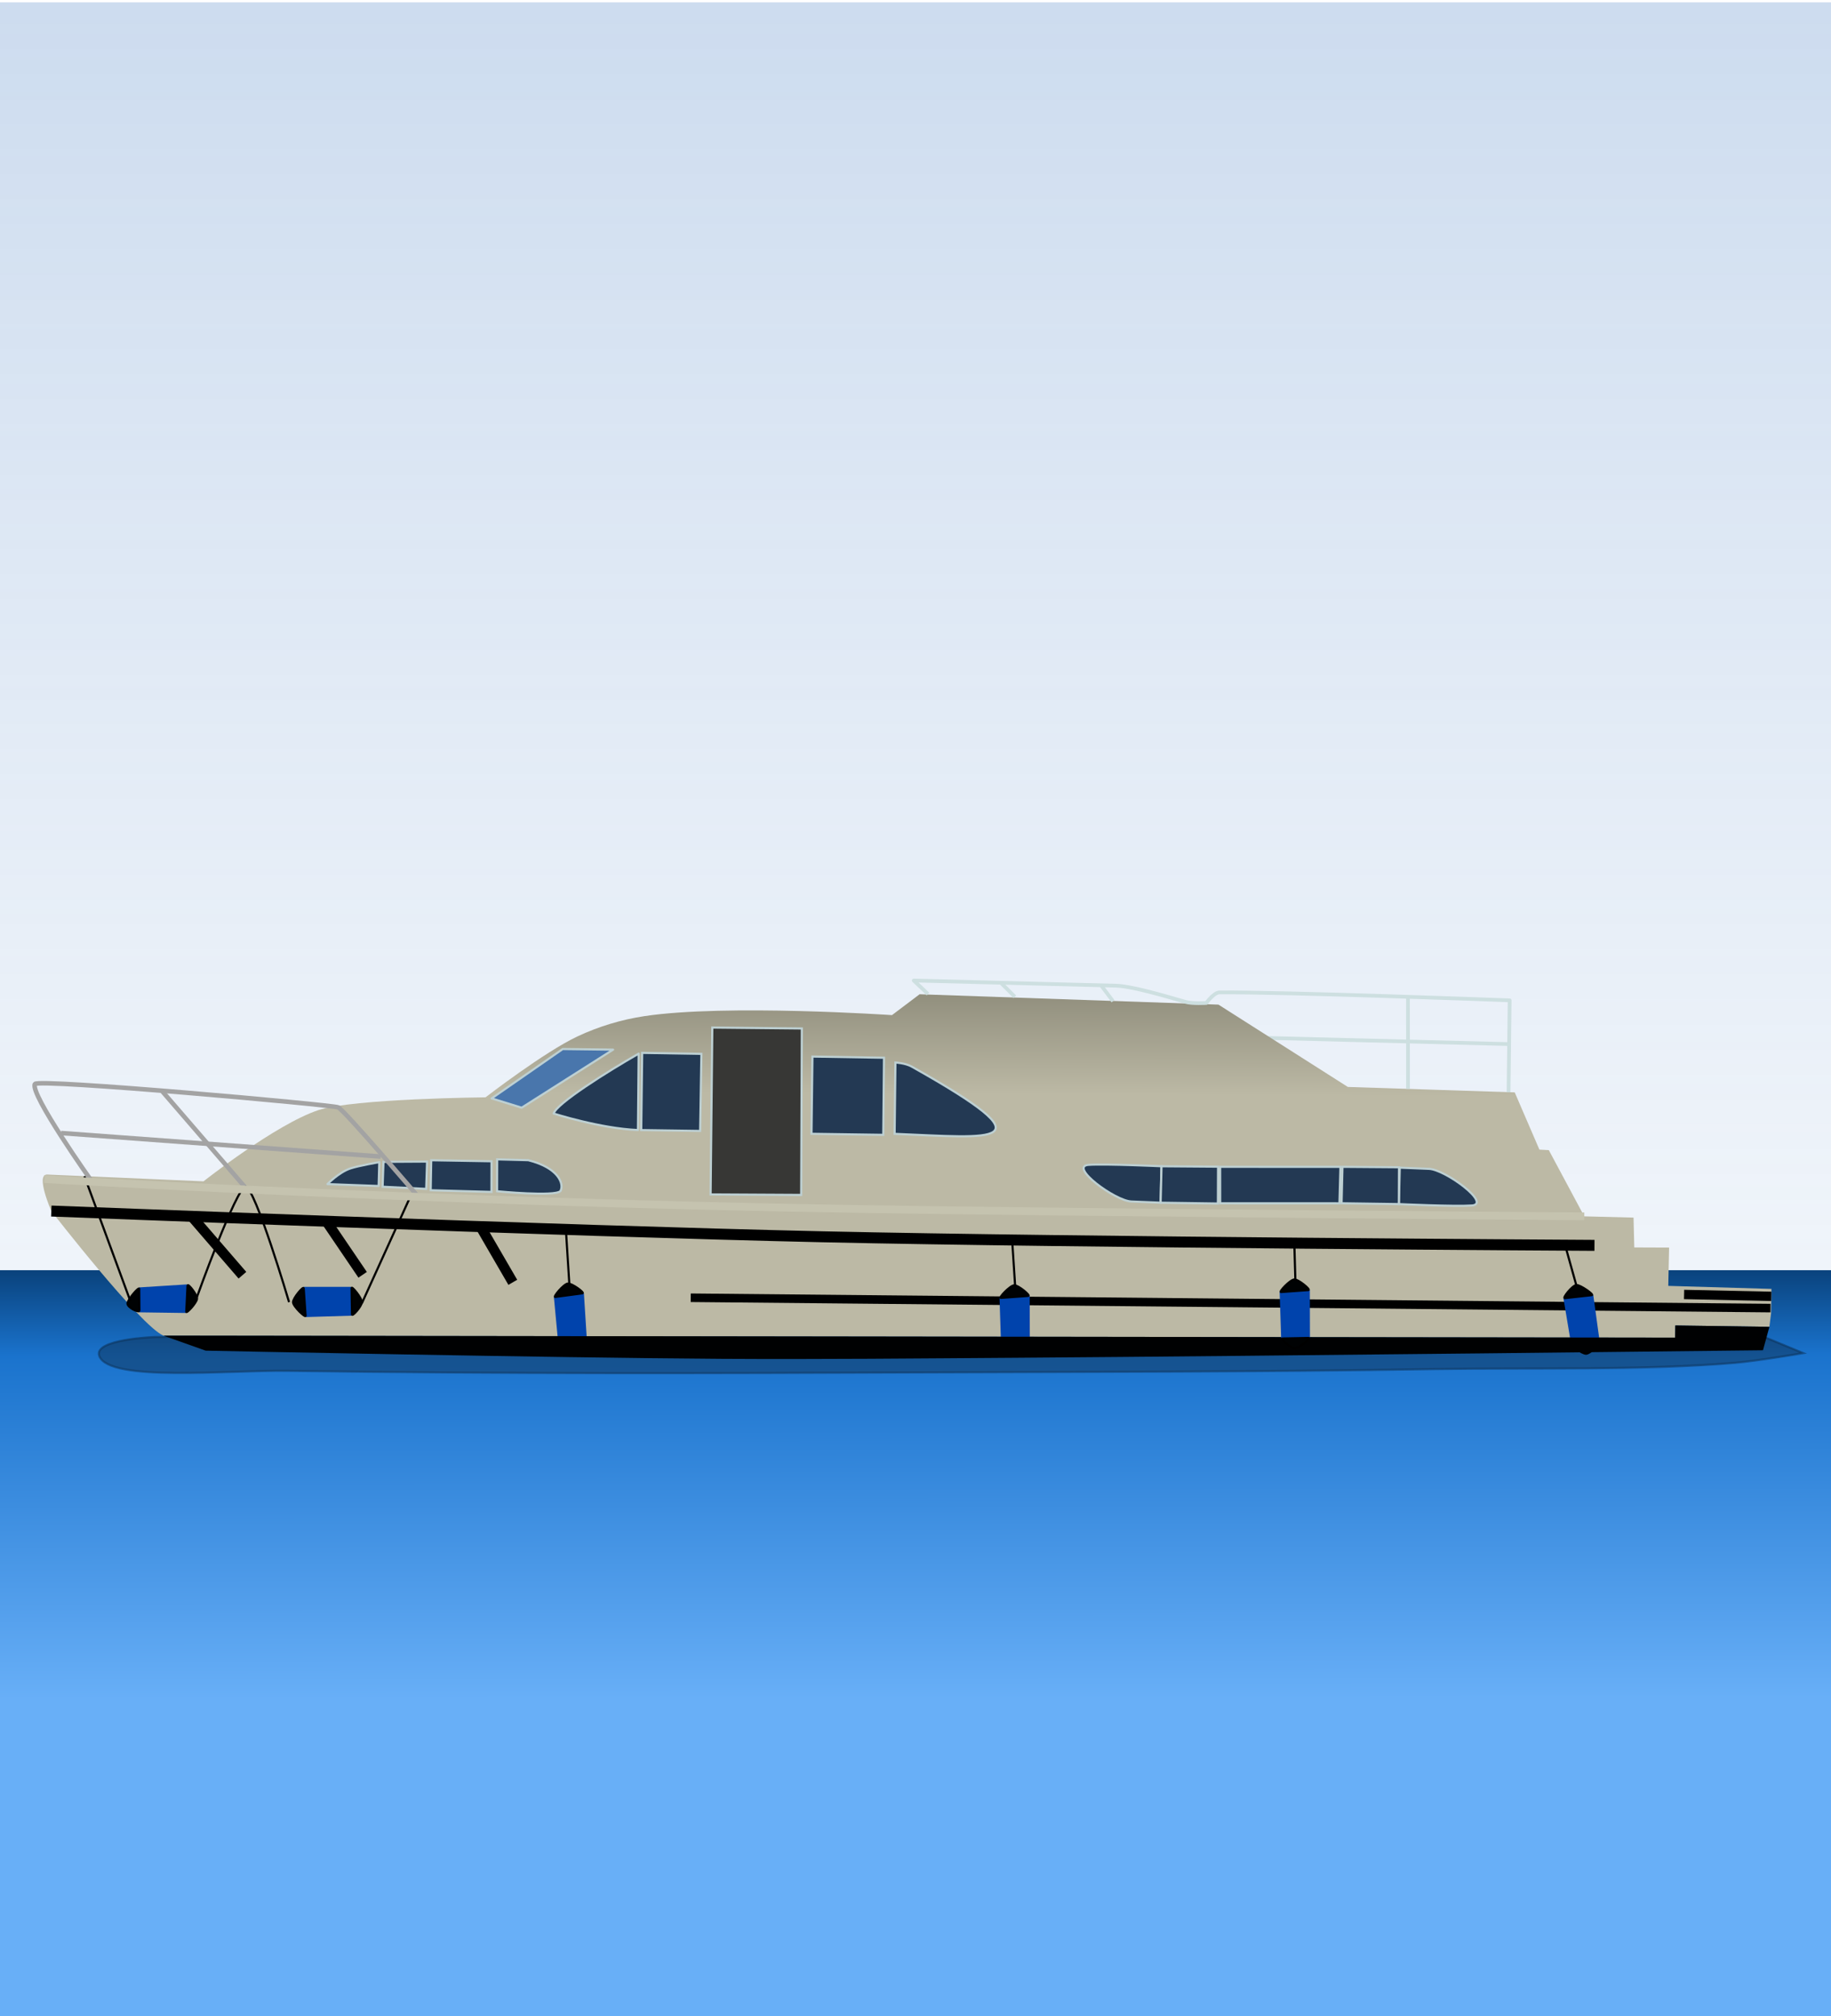 <?xml version="1.0" encoding="UTF-8" standalone="no"?>
<!-- Created with Inkscape (http://www.inkscape.org/) -->

<svg
   xmlns:dc="http://purl.org/dc/elements/1.1/"
   xmlns:cc="http://creativecommons.org/ns#"
   xmlns:rdf="http://www.w3.org/1999/02/22-rdf-syntax-ns#"
   xmlns:svg="http://www.w3.org/2000/svg"
   xmlns="http://www.w3.org/2000/svg"
   xmlns:xlink="http://www.w3.org/1999/xlink"
   xmlns:sodipodi="http://sodipodi.sourceforge.net/DTD/sodipodi-0.dtd"
   xmlns:inkscape="http://www.inkscape.org/namespaces/inkscape"
   width="228mm"
   height="251mm"
   viewBox="0 0 228 251"
   version="1.1"
   id="svg8"
   inkscape:version="0.92.3 (2405546, 2018-03-11)"
   sodipodi:docname="Europa400.svg">
  <defs
     id="defs2">
    <linearGradient
       inkscape:collect="always"
       id="linearGradient2492">
      <stop
         style="stop-color:#362719;stop-opacity:1"
         offset="0"
         id="stop2488" />
      <stop
         style="stop-color:#946c45;stop-opacity:1"
         offset="1"
         id="stop2490" />
    </linearGradient>
    <linearGradient
       inkscape:collect="always"
       id="linearGradient2981">
      <stop
         style="stop-color:#bcb9a5;stop-opacity:1"
         offset="0"
         id="stop2977" />
      <stop
         style="stop-color:#7c7a6a;stop-opacity:1"
         offset="1"
         id="stop2979" />
    </linearGradient>
    <linearGradient
       inkscape:collect="always"
       id="linearGradient6214">
      <stop
         style="stop-color:#68aff7;stop-opacity:1;"
         offset="0"
         id="stop6210" />
      <stop
         id="stop2339"
         offset="0.76"
         style="stop-color:#1a73cd;stop-opacity:1;" />
      <stop
         style="stop-color:#053566;stop-opacity:1"
         offset="1"
         id="stop6212" />
    </linearGradient>
    <linearGradient
       inkscape:collect="always"
       xlink:href="#linearGradient6214"
       id="linearGradient6216"
       x1="-106.034"
       y1="212.848"
       x2="-105.833"
       y2="95.161"
       gradientUnits="userSpaceOnUse"
       gradientTransform="matrix(1.088,0,0,0.478,-0.004,155.748)" />
    <linearGradient
       inkscape:collect="always"
       xlink:href="#linearGradient2981"
       id="linearGradient2983"
       x1="129.079"
       y1="182.095"
       x2="128.89"
       y2="163.385"
       gradientUnits="userSpaceOnUse" />
    <linearGradient
       gradientTransform="matrix(1,0,0,0.725,-10.039,45.65)"
       inkscape:collect="always"
       xlink:href="#linearGradient995"
       id="linearGradient997"
       x1="128.004"
       y1="3.465"
       x2="128.004"
       y2="246.358"
       gradientUnits="userSpaceOnUse" />
    <linearGradient
       inkscape:collect="always"
       id="linearGradient995">
      <stop
         style="stop-color:#a5c0e2;stop-opacity:1"
         offset="0"
         id="stop991" />
      <stop
         style="stop-color:#d9e5f3;stop-opacity:0.601"
         offset="1"
         id="stop993" />
    </linearGradient>
    <linearGradient
       inkscape:collect="always"
       xlink:href="#linearGradient2517"
       id="linearGradient2521"
       x1="141.324"
       y1="195.408"
       x2="143.092"
       y2="195.408"
       gradientUnits="userSpaceOnUse"
       gradientTransform="translate(13.213,-0.415)" />
    <linearGradient
       inkscape:collect="always"
       id="linearGradient2517">
      <stop
         style="stop-color:#243739;stop-opacity:1;"
         offset="0"
         id="stop2513" />
      <stop
         style="stop-color:#486b6f;stop-opacity:1"
         offset="1"
         id="stop2515" />
    </linearGradient>
    <linearGradient
       gradientTransform="translate(23.544,-0.415)"
       inkscape:collect="always"
       xlink:href="#linearGradient2517"
       id="linearGradient2521-5"
       x1="141.324"
       y1="195.408"
       x2="143.092"
       y2="195.408"
       gradientUnits="userSpaceOnUse" />
    <linearGradient
       inkscape:collect="always"
       xlink:href="#linearGradient2517"
       id="linearGradient2521-4"
       x1="141.324"
       y1="195.408"
       x2="143.092"
       y2="195.408"
       gradientUnits="userSpaceOnUse"
       gradientTransform="matrix(1,0,0,0.212,-320.454,119.066)" />
    <linearGradient
       inkscape:collect="always"
       xlink:href="#linearGradient2517"
       id="linearGradient2521-4-7"
       x1="141.324"
       y1="195.408"
       x2="143.092"
       y2="195.408"
       gradientUnits="userSpaceOnUse"
       gradientTransform="matrix(1,0,0,0.212,-325.393,119.066)" />
    <linearGradient
       inkscape:collect="always"
       xlink:href="#linearGradient2517"
       id="linearGradient2521-4-7-1"
       x1="141.324"
       y1="195.408"
       x2="143.092"
       y2="195.408"
       gradientUnits="userSpaceOnUse"
       gradientTransform="matrix(1,0,0,0.212,-330.326,119.066)" />
    <linearGradient
       inkscape:collect="always"
       xlink:href="#linearGradient2517"
       id="linearGradient2521-4-7-1-1"
       x1="141.324"
       y1="195.408"
       x2="143.092"
       y2="195.408"
       gradientUnits="userSpaceOnUse"
       gradientTransform="matrix(1,0,0,0.212,-335.271,119.066)" />
    <linearGradient
       inkscape:collect="always"
       xlink:href="#linearGradient2517"
       id="linearGradient2521-4-7-1-5"
       x1="141.324"
       y1="195.408"
       x2="143.092"
       y2="195.408"
       gradientUnits="userSpaceOnUse"
       gradientTransform="matrix(1,0,0,0.212,-340.214,119.066)" />
    <linearGradient
       inkscape:collect="always"
       xlink:href="#linearGradient2517"
       id="linearGradient2521-4-7-1-1-4"
       x1="141.324"
       y1="195.408"
       x2="143.092"
       y2="195.408"
       gradientUnits="userSpaceOnUse"
       gradientTransform="matrix(1,0,0,0.212,-335.274,119.066)" />
    <linearGradient
       inkscape:collect="always"
       xlink:href="#linearGradient2517"
       id="linearGradient2521-4-7-1-1-4-2"
       x1="141.324"
       y1="195.408"
       x2="143.092"
       y2="195.408"
       gradientUnits="userSpaceOnUse"
       gradientTransform="matrix(1,0,0,0.212,-345.149,119.066)" />
    <linearGradient
       inkscape:collect="always"
       xlink:href="#linearGradient2517"
       id="linearGradient2521-4-7-1-5-9"
       x1="141.324"
       y1="195.408"
       x2="143.092"
       y2="195.408"
       gradientUnits="userSpaceOnUse"
       gradientTransform="matrix(1,0,0,0.212,-335.274,119.066)" />
    <linearGradient
       inkscape:collect="always"
       xlink:href="#linearGradient990"
       id="linearGradient999"
       gradientUnits="userSpaceOnUse"
       x1="85.214"
       y1="214.282"
       x2="84.758"
       y2="266.343"
       gradientTransform="matrix(1,0,0,2.544,0.228,-287.396)" />
    <linearGradient
       inkscape:collect="always"
       id="linearGradient990">
      <stop
         style="stop-color:#976f34;stop-opacity:1"
         offset="0"
         id="stop986" />
      <stop
         style="stop-color:#212265;stop-opacity:0.447"
         offset="1"
         id="stop988" />
    </linearGradient>
    <filter
       inkscape:collect="always"
       style="color-interpolation-filters:sRGB"
       id="filter4146"
       x="-0.019"
       width="1.037"
       y="-0.437"
       height="1.875">
      <feGaussianBlur
         inkscape:collect="always"
         stdDeviation="1.67"
         id="feGaussianBlur4148" />
    </filter>
    <linearGradient
       inkscape:collect="always"
       xlink:href="#linearGradient2492"
       id="linearGradient2494"
       x1="129.986"
       y1="246.351"
       x2="129.34"
       y2="167.223"
       gradientUnits="userSpaceOnUse"
       gradientTransform="translate(0,-2.171)" />
  </defs>
  <sodipodi:namedview
     id="base"
     pagecolor="#ffffff"
     bordercolor="#666666"
     borderopacity="1.0"
     inkscape:pageopacity="0.0"
     inkscape:pageshadow="2"
     inkscape:zoom="0.7"
     inkscape:cx="94.327715"
     inkscape:cy="315.54303"
     inkscape:document-units="mm"
     inkscape:current-layer="layer1"
     showgrid="false"
     inkscape:window-width="1920"
     inkscape:window-height="1017"
     inkscape:window-x="-8"
     inkscape:window-y="-8"
     inkscape:window-maximized="1"
     inkscape:snap-nodes="false"
     inkscape:snap-global="false" />
  <g
     inkscape:label="Ebene 1"
     inkscape:groupmode="layer"
     id="layer1"
     style="display:inline"
     transform="translate(0,-46)">
    <rect
       style="display:inline;opacity:1;fill:url(#linearGradient6216);fill-opacity:1;fill-rule:nonzero;stroke:none;stroke-width:0.827;stroke-miterlimit:4;stroke-dasharray:0.827, 0.827;stroke-dashoffset:0;stroke-opacity:1"
       id="water"
       width="228.325"
       height="93.809"
       x="-228.283"
       y="204.13"
       transform="scale(-1,1)"
       inkscape:label="water" />
    <g
       transform="translate(-9.577,-57.289)"
       id="lock"
       inkscape:label="lock"
       style="display:none">
      <rect
         y="218.572"
         x="9.945"
         height="136.375"
         width="227.942"
         id="wall"
         style="display:inline;opacity:1;fill:#747474;fill-opacity:1;fill-rule:nonzero;stroke:#000000;stroke-width:0;stroke-miterlimit:4;stroke-dasharray:none;stroke-dashoffset:0;stroke-opacity:1"
         inkscape:label="wall" />
      <g
         transform="translate(3.527)"
         id="poller1"
         inkscape:label="poller1">
        <rect
           style="opacity:1;fill:#000000;fill-opacity:1;fill-rule:nonzero;stroke:#000000;stroke-width:0;stroke-miterlimit:4;stroke-dasharray:none;stroke-dashoffset:0;stroke-opacity:1"
           id="rect2371-4"
           width="3.306"
           height="6.532"
           x="32.767"
           y="212.126" />
        <rect
           style="opacity:1;fill:#000000;fill-opacity:1;fill-rule:nonzero;stroke:#000000;stroke-width:0;stroke-miterlimit:4;stroke-dasharray:none;stroke-dashoffset:0;stroke-opacity:1"
           id="rect2373-4"
           width="6.371"
           height="0.968"
           x="31.234"
           y="213.174" />
      </g>
      <g
         transform="translate(12.922)"
         id="poller2"
         inkscape:label="poller2">
        <rect
           style="opacity:1;fill:#000000;fill-opacity:1;fill-rule:nonzero;stroke:#000000;stroke-width:0;stroke-miterlimit:4;stroke-dasharray:none;stroke-dashoffset:0;stroke-opacity:1"
           id="rect2371-2-0"
           width="3.306"
           height="6.532"
           x="32.767"
           y="212.126" />
        <rect
           style="opacity:1;fill:#000000;fill-opacity:1;fill-rule:nonzero;stroke:#000000;stroke-width:0;stroke-miterlimit:4;stroke-dasharray:none;stroke-dashoffset:0;stroke-opacity:1"
           id="rect2373-5-0"
           width="6.371"
           height="0.968"
           x="31.234"
           y="213.174" />
      </g>
      <g
         transform="translate(167.536)"
         id="poller3"
         inkscape:label="poller3">
        <rect
           style="opacity:1;fill:#000000;fill-opacity:1;fill-rule:nonzero;stroke:#000000;stroke-width:0;stroke-miterlimit:4;stroke-dasharray:none;stroke-dashoffset:0;stroke-opacity:1"
           id="rect2371-8-8"
           width="3.306"
           height="6.532"
           x="32.767"
           y="212.126" />
        <rect
           style="opacity:1;fill:#000000;fill-opacity:1;fill-rule:nonzero;stroke:#000000;stroke-width:0;stroke-miterlimit:4;stroke-dasharray:none;stroke-dashoffset:0;stroke-opacity:1"
           id="rect2373-0-3"
           width="6.371"
           height="0.968"
           x="31.234"
           y="213.174" />
      </g>
      <g
         transform="translate(176.931)"
         id="poller4"
         inkscape:label="poller4">
        <rect
           style="opacity:1;fill:#000000;fill-opacity:1;fill-rule:nonzero;stroke:#000000;stroke-width:0;stroke-miterlimit:4;stroke-dasharray:none;stroke-dashoffset:0;stroke-opacity:1"
           id="rect2371-2-6-3"
           width="3.306"
           height="6.532"
           x="32.767"
           y="212.126" />
        <rect
           style="opacity:1;fill:#000000;fill-opacity:1;fill-rule:nonzero;stroke:#000000;stroke-width:0;stroke-miterlimit:4;stroke-dasharray:none;stroke-dashoffset:0;stroke-opacity:1"
           id="rect2373-5-7-2"
           width="6.371"
           height="0.968"
           x="31.234"
           y="213.174" />
      </g>
      <g
         id="ladder"
         inkscape:label="ladder"
         transform="translate(0,42.196)">
        <rect
           y="172.882"
           x="154.12"
           height="41.289"
           width="1.613"
           id="rect2511"
           style="opacity:1;fill:url(#linearGradient2521);fill-opacity:1;fill-rule:nonzero;stroke:none;stroke-width:0;stroke-miterlimit:4;stroke-dasharray:none;stroke-dashoffset:0;stroke-opacity:1" />
        <rect
           y="172.882"
           x="164.451"
           height="41.289"
           width="1.613"
           id="rect2511-2"
           style="display:inline;opacity:1;fill:url(#linearGradient2521-5);fill-opacity:1;fill-rule:nonzero;stroke:none;stroke-width:0;stroke-miterlimit:4;stroke-dasharray:none;stroke-dashoffset:0;stroke-opacity:1" />
        <rect
           inkscape:label="spoke1"
           transform="rotate(-90)"
           y="155.719"
           x="-179.546"
           height="8.733"
           width="1.613"
           id="spoke1"
           style="display:inline;opacity:1;fill:url(#linearGradient2521-4);fill-opacity:1;fill-rule:nonzero;stroke:none;stroke-width:0;stroke-miterlimit:4;stroke-dasharray:none;stroke-dashoffset:0;stroke-opacity:1" />
        <rect
           inkscape:label="spoke2"
           transform="rotate(-90)"
           y="155.719"
           x="-184.486"
           height="8.733"
           width="1.613"
           id="spoke2"
           style="display:inline;opacity:1;fill:url(#linearGradient2521-4-7);fill-opacity:1;fill-rule:nonzero;stroke:none;stroke-width:0;stroke-miterlimit:4;stroke-dasharray:none;stroke-dashoffset:0;stroke-opacity:1" />
        <rect
           inkscape:label="spoke3"
           transform="rotate(-90)"
           y="155.719"
           x="-189.419"
           height="8.733"
           width="1.613"
           id="spoke3"
           style="display:inline;opacity:1;fill:url(#linearGradient2521-4-7-1);fill-opacity:1;fill-rule:nonzero;stroke:none;stroke-width:0;stroke-miterlimit:4;stroke-dasharray:none;stroke-dashoffset:0;stroke-opacity:1" />
        <rect
           transform="rotate(-90)"
           y="155.719"
           x="-194.364"
           height="8.733"
           width="1.613"
           id="rect2511-3-0-5-4"
           style="display:inline;opacity:1;fill:url(#linearGradient2521-4-7-1-1);fill-opacity:1;fill-rule:nonzero;stroke:none;stroke-width:0;stroke-miterlimit:4;stroke-dasharray:none;stroke-dashoffset:0;stroke-opacity:1" />
        <rect
           inkscape:label="spoke5"
           transform="rotate(-90)"
           y="155.719"
           x="-199.307"
           height="8.733"
           width="1.613"
           id="spoke5"
           style="display:inline;opacity:1;fill:url(#linearGradient2521-4-7-1-5);fill-opacity:1;fill-rule:nonzero;stroke:none;stroke-width:0;stroke-miterlimit:4;stroke-dasharray:none;stroke-dashoffset:0;stroke-opacity:1" />
        <rect
           transform="rotate(-90)"
           y="155.719"
           x="-194.367"
           height="8.733"
           width="1.613"
           id="rect2511-3-0-5-4-7"
           style="display:inline;opacity:1;fill:url(#linearGradient2521-4-7-1-1-4);fill-opacity:1;fill-rule:nonzero;stroke:none;stroke-width:0;stroke-miterlimit:4;stroke-dasharray:none;stroke-dashoffset:0;stroke-opacity:1" />
        <rect
           inkscape:label="spoke6"
           transform="rotate(-90)"
           y="155.719"
           x="-204.242"
           height="8.733"
           width="1.613"
           id="spoke6"
           style="display:inline;opacity:1;fill:url(#linearGradient2521-4-7-1-1-4-2);fill-opacity:1;fill-rule:nonzero;stroke:none;stroke-width:0;stroke-miterlimit:4;stroke-dasharray:none;stroke-dashoffset:0;stroke-opacity:1" />
        <rect
           inkscape:label="spoke4"
           transform="rotate(-90)"
           y="155.719"
           x="-194.367"
           height="8.733"
           width="1.613"
           id="spoke4"
           style="display:inline;opacity:1;fill:url(#linearGradient2521-4-7-1-5-9);fill-opacity:1;fill-rule:nonzero;stroke:none;stroke-width:0;stroke-miterlimit:4;stroke-dasharray:none;stroke-dashoffset:0;stroke-opacity:1" />
      </g>
      <rect
         style="display:inline;opacity:1;fill:url(#linearGradient999);fill-opacity:1;fill-rule:nonzero;stroke:none;stroke-width:0;stroke-miterlimit:4;stroke-dasharray:none;stroke-dashoffset:0;stroke-opacity:1"
         id="rect984"
         width="228.089"
         height="85.872"
         x="10.173"
         y="269.594"
         inkscape:label="lockWater" />
    </g>
    <rect
       style="display:inline;opacity:0.556;fill:url(#linearGradient997);fill-opacity:1;fill-rule:nonzero;stroke:#3f74bf;stroke-width:0;stroke-miterlimit:4;stroke-dasharray:none;stroke-dashoffset:0;stroke-opacity:0.447"
       id="rect989"
       width="228.377"
       height="157.838"
       x="-0.094"
       y="46.291"
       inkscape:label="sky" />
    <g
       id="g1042"
       inkscape:label="boat"
       style="display:inline"
       transform="rotate(0.823,116.348,195.083)">
      <path
         inkscape:label="shadow"
         transform="matrix(0.989,0,0,1,2.377,0)"
         sodipodi:nodetypes="ssssscccs"
         inkscape:connector-curvature="0"
         id="shadow"
         d="m 10.394,216.302 c 1.273,3.256 16.372,1.515 23.624,1.512 27.922,-0.012 53.107,-0.442 80.509,-0.945 21.357,-0.392 41.647,-0.644 64.067,-1.323 11.534,-0.349 26.315,-0.182 37.798,-1.323 2.855,-0.284 8.504,-1.323 8.504,-1.323 l -9.638,-3.78 -197.871,4.725 c 0,0 -7.811,0.363 -6.993,2.457 z"
         style="opacity:0.552;fill:#080808;fill-opacity:1;stroke:#000000;stroke-width:0.266px;stroke-linecap:butt;stroke-linejoin:miter;stroke-opacity:1;filter:url(#filter4146)" />
      <path
         sodipodi:nodetypes="cc"
         inkscape:connector-curvature="0"
         id="path2991"
         d="m 187.657,174.958 -30.135,-0.334"
         style="display:inline;fill:none;stroke:#cddfe0;stroke-width:0.465;stroke-linecap:butt;stroke-linejoin:miter;stroke-miterlimit:4;stroke-dasharray:none;stroke-opacity:1" />
      <path
         sodipodi:nodetypes="cccccccccccccccccccsscscsc"
         inkscape:connector-curvature="0"
         id="path2701"
         d="m 6.426,198.348 c 0,0 11.23,14.062 14.174,15.308 l 188.232,-2.457 v -1.512 h 11.717 l 0.189,-1.701 v -3.024 l -12.851,-0.189 0.033,-4.77 -4.335,0.045 -0.145,-3.713 -6.136,-0.067 -4.536,-8.182 -1.171,-0.045 -3.176,-7.081 -20.789,-0.378 -16.253,-10.016 -37.231,-0.756 -3.402,2.646 c 0,0 -20.671,-1.102 -30.805,0.567 -2.87,0.473 -5.701,1.371 -8.315,2.646 -4.115,2.007 -11.339,7.749 -11.339,7.749 0,0 -16.474,0.391 -20.789,1.89 -5.299,1.841 -14.174,9.071 -14.174,9.071 L 5.859,193.812 c -1.523,-0.044 0.567,4.536 0.567,4.536 z"
         style="display:inline;fill:url(#linearGradient2983);fill-opacity:1;stroke:none;stroke-width:0.265px;stroke-linecap:butt;stroke-linejoin:miter;stroke-opacity:1" />
      <path
         sodipodi:nodetypes="csc"
         inkscape:connector-curvature="0"
         id="path2703"
         d="m 6.426,198.348 c 0,0 64.062,1.573 96.1,1.825 32.033,0.252 96.1,-0.313 96.1,-0.313"
         style="fill:none;stroke:#000000;stroke-width:1.365;stroke-linecap:butt;stroke-linejoin:miter;stroke-miterlimit:4;stroke-dasharray:none;stroke-opacity:1" />
      <path
         inkscape:connector-curvature="0"
         id="path2705"
         d="m 23.921,198.778 6.414,7.216"
         style="fill:none;stroke:#000000;stroke-width:1.265;stroke-linecap:butt;stroke-linejoin:miter;stroke-miterlimit:4;stroke-dasharray:none;stroke-opacity:1" />
      <path
         sodipodi:nodetypes="cc"
         inkscape:connector-curvature="0"
         id="path2705-4"
         d="m 40.625,199.046 4.677,6.682"
         style="display:inline;fill:none;stroke:#000000;stroke-width:1.265;stroke-linecap:butt;stroke-linejoin:miter;stroke-miterlimit:4;stroke-dasharray:none;stroke-opacity:1" />
      <path
         sodipodi:nodetypes="cc"
         inkscape:connector-curvature="0"
         id="path2705-8"
         d="m 60.002,199.714 4.009,6.682"
         style="display:inline;fill:none;stroke:#000000;stroke-width:1.265;stroke-linecap:butt;stroke-linejoin:miter;stroke-miterlimit:4;stroke-dasharray:none;stroke-opacity:1" />
      <path
         sodipodi:nodetypes="cc"
         inkscape:connector-curvature="0"
         id="path2728"
         d="M 86.194,207.999 220.654,207.355"
         style="fill:none;stroke:#000000;stroke-width:1.065;stroke-linecap:butt;stroke-linejoin:miter;stroke-miterlimit:4;stroke-dasharray:none;stroke-opacity:1" />
      <path
         inkscape:connector-curvature="0"
         id="path2730"
         d="m 209.871,205.813 10.86,0.081 v 0"
         style="fill:none;stroke:#000000;stroke-width:1.165;stroke-linecap:butt;stroke-linejoin:miter;stroke-miterlimit:4;stroke-dasharray:none;stroke-opacity:1" />
      <path
         sodipodi:nodetypes="cc"
         inkscape:connector-curvature="0"
         id="path2734"
         d="M 30.805,195.372 20.027,183.245"
         style="fill:none;stroke:#a3a3a3;stroke-width:0.565;stroke-linecap:butt;stroke-linejoin:miter;stroke-miterlimit:4;stroke-dasharray:none;stroke-opacity:1" />
      <path
         sodipodi:nodetypes="cc"
         inkscape:connector-curvature="0"
         id="path2736"
         d="m 7.497,188.621 39.844,2.357"
         style="fill:none;stroke:#a3a3a3;stroke-width:0.565;stroke-linecap:butt;stroke-linejoin:miter;stroke-miterlimit:4;stroke-dasharray:none;stroke-opacity:1" />
      <g
         id="g2762">
        <path
           style="fill:#0043ac;fill-opacity:1;stroke:none;stroke-width:0.265px;stroke-linecap:butt;stroke-linejoin:miter;stroke-opacity:1"
           d="m 37.97,207.336 c 0,0 -0.53,1.161 -0.505,1.751 0.029,0.691 0.806,2.004 0.806,2.004 l 5.731,-0.253 c 0,0 0.298,-1.05 0.299,-1.712 7.49e-4,-0.592 -0.43,-1.874 -0.43,-1.874 z"
           id="path2738"
           inkscape:connector-curvature="0"
           sodipodi:nodetypes="csccscc" />
        <path
           style="fill:#000203;fill-opacity:1;stroke:#000000;stroke-width:0.265px;stroke-linecap:butt;stroke-linejoin:round;stroke-opacity:1"
           d="m 37.987,207.52 c -0.029,-0.349 -1.33,1.258 -1.304,1.749 0.028,0.531 1.616,1.987 1.587,1.647 z"
           id="path2740"
           inkscape:connector-curvature="0"
           sodipodi:nodetypes="ssss" />
        <path
           style="display:inline;fill:#000203;fill-opacity:1;stroke:#000000;stroke-width:0.265px;stroke-linecap:butt;stroke-linejoin:round;stroke-opacity:1"
           d="m 43.948,207.403 c -0.011,-0.35 1.33,1.258 1.304,1.749 -0.028,0.531 -1.193,1.863 -1.203,1.522 z"
           id="path2740-7"
           inkscape:connector-curvature="0"
           sodipodi:nodetypes="ssss" />
      </g>
      <g
         style="stroke-width:1.001"
         transform="matrix(1.008,-0.064,-0.065,0.995,-7.298,3.829)"
         id="g2770">
        <path
           sodipodi:nodetypes="csccscc"
           inkscape:connector-curvature="0"
           id="path2764"
           d="m 37.97,207.336 c 0,0 -0.53,1.161 -0.505,1.751 0.029,0.691 0.719,1.381 0.719,1.381 l 5.818,0.37 c 0,0 0.298,-1.05 0.299,-1.712 7.49e-4,-0.592 -0.43,-1.874 -0.43,-1.874 z"
           style="fill:#0043ac;fill-opacity:1;stroke:none;stroke-width:0.265px;stroke-linecap:butt;stroke-linejoin:miter;stroke-opacity:1" />
        <path
           sodipodi:nodetypes="ssss"
           inkscape:connector-curvature="0"
           id="path2766"
           d="m 37.987,207.52 c -0.031,-0.349 -1.33,1.258 -1.304,1.749 0.028,0.531 1.575,1.32 1.545,0.98 z"
           style="fill:#000203;fill-opacity:1;stroke:#000000;stroke-width:0.265px;stroke-linecap:butt;stroke-linejoin:round;stroke-opacity:1" />
        <path
           sodipodi:nodetypes="ssss"
           inkscape:connector-curvature="0"
           id="path2768"
           d="m 43.948,207.403 c -0.011,-0.35 1.33,1.258 1.304,1.749 -0.028,0.531 -1.193,1.863 -1.203,1.522 z"
           style="display:inline;fill:#000203;fill-opacity:1;stroke:#000000;stroke-width:0.265px;stroke-linecap:butt;stroke-linejoin:round;stroke-opacity:1" />
      </g>
      <g
         transform="rotate(86.348,55.279,226.08)"
         id="g2784">
        <path
           sodipodi:nodetypes="csccscc"
           inkscape:connector-curvature="0"
           id="path2778"
           d="m 37.97,207.336 c 0,0 -0.53,1.161 -0.505,1.751 0.029,0.691 0.806,2.004 0.806,2.004 l 5.731,-0.253 c 0,0 0.298,-1.05 0.299,-1.712 7.49e-4,-0.592 -0.43,-1.874 -0.43,-1.874 z"
           style="fill:#0043ac;fill-opacity:1;stroke:none;stroke-width:0.265px;stroke-linecap:butt;stroke-linejoin:miter;stroke-opacity:1" />
        <path
           sodipodi:nodetypes="ssss"
           inkscape:connector-curvature="0"
           id="path2780"
           d="m 37.987,207.52 c -0.029,-0.349 -1.33,1.258 -1.304,1.749 0.028,0.531 1.616,1.987 1.587,1.647 z"
           style="fill:#000203;fill-opacity:1;stroke:#000000;stroke-width:0.265px;stroke-linecap:butt;stroke-linejoin:round;stroke-opacity:1" />
        <path
           sodipodi:nodetypes="ssss"
           inkscape:connector-curvature="0"
           id="path2782"
           d="m 43.948,207.403 c -0.011,-0.35 1.33,1.258 1.304,1.749 -0.028,0.531 -1.193,1.863 -1.203,1.522 z"
           style="display:inline;fill:#000203;fill-opacity:1;stroke:#000000;stroke-width:0.265px;stroke-linecap:butt;stroke-linejoin:round;stroke-opacity:1" />
      </g>
      <path
         inkscape:connector-curvature="0"
         id="path2786"
         d="m 71.06,206.569 -0.52,-6.662"
         style="fill:none;stroke:#000000;stroke-width:0.265px;stroke-linecap:butt;stroke-linejoin:miter;stroke-opacity:1" />
      <g
         id="g2794"
         transform="rotate(89.847,83.276,252.576)">
        <path
           style="fill:#0043ac;fill-opacity:1;stroke:none;stroke-width:0.265px;stroke-linecap:butt;stroke-linejoin:miter;stroke-opacity:1"
           d="m 37.97,207.336 c 0,0 -0.53,1.161 -0.505,1.751 0.029,0.691 0.806,2.004 0.806,2.004 l 5.731,-0.253 c 0,0 0.298,-1.05 0.299,-1.712 7.49e-4,-0.592 -0.43,-1.874 -0.43,-1.874 z"
           id="path2788"
           inkscape:connector-curvature="0"
           sodipodi:nodetypes="csccscc" />
        <path
           style="fill:#000203;fill-opacity:1;stroke:#000000;stroke-width:0.265px;stroke-linecap:butt;stroke-linejoin:round;stroke-opacity:1"
           d="m 37.987,207.52 c -0.029,-0.349 -1.33,1.258 -1.304,1.749 0.028,0.531 1.616,1.987 1.587,1.647 z"
           id="path2790"
           inkscape:connector-curvature="0"
           sodipodi:nodetypes="ssss" />
        <path
           style="display:inline;fill:#000203;fill-opacity:1;stroke:#000000;stroke-width:0.265px;stroke-linecap:butt;stroke-linejoin:round;stroke-opacity:1"
           d="m 43.948,207.403 c -0.011,-0.35 1.33,1.258 1.304,1.749 -0.028,0.531 -1.193,1.863 -1.203,1.522 z"
           id="path2792"
           inkscape:connector-curvature="0"
           sodipodi:nodetypes="ssss" />
      </g>
      <path
         inkscape:connector-curvature="0"
         id="path2798"
         d="M 126.575,206.097 126.102,200.144"
         style="fill:none;stroke:#000000;stroke-width:0.265px;stroke-linecap:butt;stroke-linejoin:miter;stroke-opacity:1" />
      <path
         sodipodi:nodetypes="cc"
         inkscape:connector-curvature="0"
         id="path2772"
         d="m 10.489,193.954 5.953,15.497"
         style="fill:none;stroke:#000000;stroke-width:0.265px;stroke-linecap:butt;stroke-linejoin:miter;stroke-opacity:1" />
      <path
         sodipodi:nodetypes="csc"
         inkscape:connector-curvature="0"
         id="path2774"
         d="m 24.663,208.932 c 0,0 4.78,-13.945 5.906,-13.938 1.182,0.008 5.622,14.269 5.622,14.269"
         style="fill:none;stroke:#000000;stroke-width:0.265px;stroke-linecap:butt;stroke-linejoin:miter;stroke-opacity:1" />
      <path
         sodipodi:nodetypes="cc"
         inkscape:connector-curvature="0"
         id="path2776"
         d="m 45.263,209.262 5.764,-13.182"
         style="fill:none;stroke:#000000;stroke-width:0.265px;stroke-linecap:butt;stroke-linejoin:miter;stroke-opacity:1" />
      <path
         inkscape:connector-curvature="0"
         id="path2808"
         d="m 161.443,204.679 -0.189,-4.394"
         style="fill:none;stroke:#000000;stroke-width:0.265px;stroke-linecap:butt;stroke-linejoin:miter;stroke-opacity:1" />
      <g
         id="g2816"
         transform="matrix(0.137,0.996,-0.999,0.041,400.49,159.718)">
        <path
           style="fill:#0043ac;fill-opacity:1;stroke:none;stroke-width:0.265px;stroke-linecap:butt;stroke-linejoin:miter;stroke-opacity:1"
           d="m 37.97,207.336 c 0,0 -0.53,1.161 -0.505,1.751 0.029,0.691 0.806,2.004 0.806,2.004 l 5.731,-0.253 c 0,0 0.298,-1.05 0.299,-1.712 7.49e-4,-0.592 -0.43,-1.874 -0.43,-1.874 z"
           id="path2810"
           inkscape:connector-curvature="0"
           sodipodi:nodetypes="csccscc" />
        <path
           style="fill:#000203;fill-opacity:1;stroke:#000000;stroke-width:0.265px;stroke-linecap:butt;stroke-linejoin:round;stroke-opacity:1"
           d="m 37.987,207.52 c -0.029,-0.349 -1.33,1.258 -1.304,1.749 0.028,0.531 1.616,1.987 1.587,1.647 z"
           id="path2812"
           inkscape:connector-curvature="0"
           sodipodi:nodetypes="ssss" />
        <path
           style="display:inline;fill:#000203;fill-opacity:1;stroke:#000000;stroke-width:0.265px;stroke-linecap:butt;stroke-linejoin:round;stroke-opacity:1"
           d="m 43.948,207.403 c -0.011,-0.35 1.33,1.258 1.304,1.749 -0.028,0.531 -1.193,1.863 -1.203,1.522 z"
           id="path2814"
           inkscape:connector-curvature="0"
           sodipodi:nodetypes="ssss" />
      </g>
      <path
         inkscape:connector-curvature="0"
         id="path2820"
         d="m 196.453,204.916 -1.465,-4.961"
         style="fill:none;stroke:#000000;stroke-width:0.265px;stroke-linecap:butt;stroke-linejoin:miter;stroke-opacity:1" />
      <path
         sodipodi:nodetypes="ccssccccc"
         inkscape:connector-curvature="0"
         id="path2822"
         d="m 20.6,213.656 5.292,1.795 c 0,0 42.838,0.271 64.256,0.095 12.254,-0.101 24.506,-0.402 36.758,-0.661 30.965,-0.657 92.888,-2.268 92.888,-2.268 l 0.756,-2.929 h -11.717 v 1.512 z"
         style="fill:#000102;fill-opacity:1;stroke:none;stroke-width:0.265px;stroke-linecap:butt;stroke-linejoin:miter;stroke-opacity:1" />
      <path
         sodipodi:nodetypes="cccssc"
         inkscape:connector-curvature="0"
         id="path2824"
         d="m 135.504,190.741 c 2.076,-0.173 9.071,0.047 9.071,0.047 l -0.047,4.536 -3.638,-0.095 c -2.058,-0.053 -7.918,-4.278 -5.386,-4.489 z"
         style="fill:#233953;fill-opacity:1;stroke:#bdd0d3;stroke-width:0.265px;stroke-linecap:butt;stroke-linejoin:miter;stroke-opacity:1" />
      <path
         style="fill:#233953;fill-opacity:1;stroke:#bdd0d3;stroke-width:0.265px;stroke-linecap:butt;stroke-linejoin:miter;stroke-opacity:1"
         d="m 183.266,195.12 c -2.076,0.173 -9.071,-0.047 -9.071,-0.047 l 0.047,-4.536 3.638,0.095 c 2.058,0.053 7.918,4.278 5.386,4.489 z"
         id="path2826"
         inkscape:connector-curvature="0"
         sodipodi:nodetypes="cccssc" />
      <path
         style="fill:#233953;fill-opacity:1;stroke:#bdd0d3;stroke-width:0.265px;stroke-linecap:butt;stroke-linejoin:miter;stroke-opacity:1"
         d="m 144.576,190.789 7.04,-0.047 0.047,4.583 h -7.134 z"
         id="path2830"
         inkscape:connector-curvature="0"
         sodipodi:nodetypes="ccccc" />
      <path
         sodipodi:nodetypes="ccccc"
         inkscape:connector-curvature="0"
         id="path2832"
         d="m 167.107,190.537 7.04,-0.047 0.047,4.583 h -7.134 z"
         style="fill:#233953;fill-opacity:1;stroke:#bdd0d3;stroke-width:0.265px;stroke-linecap:butt;stroke-linejoin:miter;stroke-opacity:1" />
      <path
         style="fill:#233953;fill-opacity:1;stroke:#bdd0d3;stroke-width:0.265px;stroke-linecap:butt;stroke-linejoin:miter;stroke-opacity:1"
         d="m 151.877,190.755 14.979,-0.21 -0.058,4.537 -14.852,0.209 z"
         id="path2834"
         inkscape:connector-curvature="0"
         sodipodi:nodetypes="ccccc" />
      <path
         sodipodi:nodetypes="ccsc"
         inkscape:connector-curvature="0"
         id="path2824-9"
         d="m 111.286,187.229 -0.026,-8.878 c 0,0 1.237,0.045 2.033,0.477 17.837,9.686 10.299,8.733 -2.007,8.401 z"
         style="display:inline;fill:#233953;fill-opacity:1;stroke:#bdd0d3;stroke-width:0.265px;stroke-linecap:butt;stroke-linejoin:miter;stroke-opacity:1" />
      <path
         style="display:inline;fill:#233953;fill-opacity:1;stroke:#bdd0d3;stroke-width:0.265px;stroke-linecap:butt;stroke-linejoin:miter;stroke-opacity:1"
         d="m 100.916,177.759 8.911,0.02 0.047,9.594 h -8.938 z"
         id="path2830-5"
         inkscape:connector-curvature="0"
         sodipodi:nodetypes="ccccc" />
      <path
         style="display:inline;fill:#373735;fill-opacity:1;stroke:#bdd0d3;stroke-width:0.265px;stroke-linecap:butt;stroke-linejoin:miter;stroke-opacity:1"
         d="m 88.397,174.327 11.149,-0.047 0.214,20.719 -11.277,0.1 z"
         id="path2830-5-3"
         inkscape:connector-curvature="0"
         sodipodi:nodetypes="ccccc" />
      <path
         style="display:inline;fill:#233953;fill-opacity:1;stroke:#bdd0d3;stroke-width:0.265px;stroke-linecap:butt;stroke-linejoin:miter;stroke-opacity:1"
         d="m 79.711,177.601 7.374,0.02 -0.02,9.594 h -7.335 z"
         id="path2830-5-38"
         inkscape:connector-curvature="0"
         sodipodi:nodetypes="ccccc" />
      <path
         style="display:inline;fill:#233953;fill-opacity:1;stroke:#bdd0d3;stroke-width:0.265;stroke-linecap:butt;stroke-linejoin:round;stroke-miterlimit:4;stroke-dasharray:none;stroke-opacity:1"
         d="m 79.274,177.705 0.047,9.511 c -4.69,-0.126 -10.525,-1.904 -10.525,-1.904 0.334,-1.238 6.607,-5.324 10.478,-7.606 z"
         id="path2830-5-38-7"
         inkscape:connector-curvature="0"
         sodipodi:nodetypes="cccc" />
      <path
         style="display:inline;fill:#4976ac;fill-opacity:1;stroke:#bdd0d3;stroke-width:0.265px;stroke-linecap:butt;stroke-linejoin:round;stroke-opacity:1"
         d="m 69.812,177.267 6.271,-0.014 -11.278,7.389 -3.76,-1.102 z"
         id="path2830-5-38-3"
         inkscape:connector-curvature="0"
         sodipodi:nodetypes="ccccc" />
      <path
         style="display:inline;fill:#233953;fill-opacity:1;stroke:#bdd0d3;stroke-width:0.265px;stroke-linecap:butt;stroke-linejoin:miter;stroke-opacity:1"
         d="m 69.784,194.946 c -0.658,0.74 -7.89,0.142 -7.89,0.142 l -0.047,-3.969 3.874,0.047 c 3.73,0.877 4.537,2.837 4.063,3.78 z"
         id="path2826-2"
         inkscape:connector-curvature="0"
         sodipodi:nodetypes="ccccc" />
      <path
         sodipodi:nodetypes="ccccc"
         inkscape:connector-curvature="0"
         id="path2832-1"
         d="m 53.638,191.345 7.508,0.02 0.047,3.815 -7.569,-0.1 z"
         style="display:inline;fill:#233953;fill-opacity:1;stroke:#bdd0d3;stroke-width:0.265px;stroke-linecap:butt;stroke-linejoin:miter;stroke-opacity:1" />
      <path
         style="display:inline;fill:#233953;fill-opacity:1;stroke:#bdd0d3;stroke-width:0.265px;stroke-linecap:butt;stroke-linejoin:miter;stroke-opacity:1"
         d="m 47.695,191.63 5.425,-0.11 -0.058,3.401 -5.43,-0.192 z"
         id="path2834-9"
         inkscape:connector-curvature="0"
         sodipodi:nodetypes="ccccc" />
      <path
         style="display:inline;fill:#233953;fill-opacity:1;stroke:#bdd0d3;stroke-width:0.265;stroke-linecap:butt;stroke-linejoin:round;stroke-miterlimit:4;stroke-dasharray:none;stroke-opacity:1"
         d="m 43.589,192.511 c 1.063,-0.367 3.586,-0.833 3.586,-0.833 l -0.039,2.967 -6.375,-0.145 c 0,0 1.41,-1.499 2.828,-1.989 z"
         id="path2834-9-4"
         inkscape:connector-curvature="0"
         sodipodi:nodetypes="scccs" />
      <g
         transform="rotate(89.847,101.326,269.443)"
         id="g2806">
        <path
           sodipodi:nodetypes="csccscc"
           inkscape:connector-curvature="0"
           id="path2800"
           d="m 37.97,207.336 c 0,0 -0.53,1.161 -0.505,1.751 0.029,0.691 0.806,2.004 0.806,2.004 l 5.731,-0.253 c 0,0 0.298,-1.05 0.299,-1.712 7.49e-4,-0.592 -0.43,-1.874 -0.43,-1.874 z"
           style="fill:#0043ac;fill-opacity:1;stroke:none;stroke-width:0.265px;stroke-linecap:butt;stroke-linejoin:miter;stroke-opacity:1" />
        <path
           sodipodi:nodetypes="ssss"
           inkscape:connector-curvature="0"
           id="path2802"
           d="m 37.987,207.52 c -0.029,-0.349 -1.33,1.258 -1.304,1.749 0.028,0.531 1.616,1.987 1.587,1.647 z"
           style="fill:#000203;fill-opacity:1;stroke:#000000;stroke-width:0.265px;stroke-linecap:butt;stroke-linejoin:round;stroke-opacity:1" />
        <path
           sodipodi:nodetypes="ssss"
           inkscape:connector-curvature="0"
           id="path2804"
           d="m 43.948,207.403 c -0.011,-0.35 1.33,1.258 1.304,1.749 -0.028,0.531 -1.193,1.863 -1.203,1.522 z"
           style="display:inline;fill:#000203;fill-opacity:1;stroke:#000000;stroke-width:0.265px;stroke-linecap:butt;stroke-linejoin:round;stroke-opacity:1" />
      </g>
      <path
         sodipodi:nodetypes="cssc"
         inkscape:connector-curvature="0"
         id="path2732"
         d="m 52.066,195.891 c 0,0 -9.292,-10.59 -10.111,-10.961 -0.652,-0.296 -37.418,-3.07 -37.798,-2.362 -0.656,1.224 7.276,12.048 7.276,12.048"
         style="fill:none;stroke:#a3a3a3;stroke-width:0.565;stroke-linecap:butt;stroke-linejoin:miter;stroke-miterlimit:4;stroke-dasharray:none;stroke-opacity:1" />
      <path
         sodipodi:nodetypes="ccscsscc"
         inkscape:connector-curvature="0"
         id="path2985"
         d="m 187.653,180.961 -0.029,-11.449 c 0,0 -28.33,-0.656 -36.148,-0.468 -0.696,0.017 -1.607,1.333 -1.607,1.333 0,0 -1.762,0.134 -2.599,-0.095 -3.084,-0.843 -6.863,-1.873 -8.693,-1.89 -1.796,-0.016 -25.183,-0.283 -25.183,-0.283 l 1.795,1.654"
         style="fill:none;stroke:#cddfe0;stroke-width:0.465;stroke-linecap:butt;stroke-linejoin:round;stroke-miterlimit:4;stroke-dasharray:none;stroke-opacity:1" />
      <path
         inkscape:connector-curvature="0"
         id="path2987"
         d="m 124.26,168.252 1.748,1.701"
         style="fill:none;stroke:#cddfe0;stroke-width:0.465;stroke-linecap:butt;stroke-linejoin:miter;stroke-miterlimit:4;stroke-dasharray:none;stroke-opacity:1" />
      <path
         inkscape:connector-curvature="0"
         id="path2989"
         d="m 136.78,168.441 1.465,1.89"
         style="fill:none;stroke:#cddfe0;stroke-width:0.465;stroke-linecap:butt;stroke-linejoin:miter;stroke-miterlimit:4;stroke-dasharray:none;stroke-opacity:1" />
      <path
         sodipodi:nodetypes="cc"
         inkscape:connector-curvature="0"
         id="path2993"
         d="m 174.961,169.279 0.167,11.426"
         style="fill:none;stroke:#cddfe0;stroke-width:0.465;stroke-linecap:butt;stroke-linejoin:miter;stroke-miterlimit:4;stroke-dasharray:none;stroke-opacity:1" />
      <path
         sodipodi:nodetypes="csc"
         inkscape:connector-curvature="0"
         id="path2995"
         d="m 197.304,196.269 c 0,0 -60.917,0.43 -90.809,0.378 C 52.255,196.553 5.481,194.379 5.481,194.379"
         style="fill:none;stroke:#c5c3af;stroke-width:0.965;stroke-linecap:butt;stroke-linejoin:miter;stroke-miterlimit:4;stroke-dasharray:none;stroke-opacity:1" />
    </g>
    <g
       id="anchorDown"
       inkscape:label="anchorDown"
       transform="matrix(0.675,0,0,0.676,-83.185,63.525)"
       style="display:none;stroke-width:1.48">
      <path
         style="opacity:1;fill:none;fill-opacity:1;fill-rule:nonzero;stroke:#000000;stroke-width:2.909;stroke-miterlimit:4;stroke-dasharray:none;stroke-opacity:1"
         d="m 163.787,244.87 a 4.072,4.072 0 0 1 -3.79,4.337 4.072,4.072 0 0 1 -4.337,-3.79 4.072,4.072 0 0 1 3.79,-4.337 4.072,4.072 0 0 1 4.337,3.79"
         id="path4881"
         inkscape:connector-curvature="0" />
      <path
         style="opacity:1;fill:#000000;fill-opacity:1;fill-rule:nonzero;stroke:#000000;stroke-width:0.688;stroke-miterlimit:4;stroke-dasharray:none;stroke-opacity:1"
         d="m 153.196,253.873 a 2.065,2.065 0 0 1 -1.922,2.199 2.065,2.065 0 0 1 -2.199,-1.922 2.065,2.065 0 0 1 1.922,-2.199 2.065,2.065 0 0 1 2.199,1.922"
         id="path4883"
         inkscape:connector-curvature="0" />
      <path
         style="opacity:1;fill:#000000;fill-opacity:1;fill-rule:nonzero;stroke:#000000;stroke-width:0.148;stroke-miterlimit:4;stroke-dasharray:none;stroke-opacity:1"
         d="m 152.849,252.963 h 13.77 v 2.056 h -13.77 z"
         id="rect4885"
         inkscape:connector-curvature="0" />
      <path
         sodipodi:nodetypes="cssccscsccssccc"
         inkscape:connector-curvature="0"
         id="path4887"
         d="m 158.038,249.869 c 0,0 -0.142,16.316 -0.456,24.406 -0.063,1.613 -1.922,3.276 -3.535,3.307 -6.114,0.117 -7.641,-4.562 -7.641,-4.562 l 2.623,0.456 c 0,0 -0.742,-2.5 -1.426,-3.592 -1.341,-2.144 -3.364,-3.763 -3.364,-3.763 0,0 -1.325,2.176 -1.654,3.877 -0.294,1.521 -0.513,4.619 -0.513,4.619 l 2.11,-1.369 c 0,0 1.6,4.837 3.45,6.415 2.959,2.525 8.54,4.336 9.409,5.16 0.994,0.944 2.709,2.965 2.709,2.965 l 0.165,-37.843 z"
         style="fill:#000000;fill-opacity:1;stroke:#000000;stroke-width:0.392px;stroke-linecap:butt;stroke-linejoin:miter;stroke-opacity:1" />
      <path
         transform="scale(-1,1)"
         style="opacity:1;fill:#000000;fill-opacity:1;fill-rule:nonzero;stroke:#000000;stroke-width:0.688;stroke-miterlimit:4;stroke-dasharray:none;stroke-opacity:1"
         d="m -166.517,253.876 a 2.065,2.065 0 0 1 -1.922,2.199 2.065,2.065 0 0 1 -2.199,-1.922 2.065,2.065 0 0 1 1.922,-2.199 2.065,2.065 0 0 1 2.199,1.922"
         id="path4883-2"
         inkscape:connector-curvature="0" />
      <path
         sodipodi:nodetypes="cssccscsccssccc"
         inkscape:connector-curvature="0"
         id="path4887-1"
         d="m 161.675,249.873 c 0,0 0.142,16.316 0.456,24.406 0.063,1.613 1.922,3.276 3.535,3.307 6.114,0.117 7.641,-4.562 7.641,-4.562 l -2.623,0.456 c 0,0 0.742,-2.5 1.426,-3.592 1.341,-2.144 3.364,-3.763 3.364,-3.763 0,0 1.325,2.176 1.654,3.877 0.294,1.521 0.513,4.619 0.513,4.619 l -2.11,-1.369 c 0,0 -1.6,4.837 -3.45,6.415 -2.959,2.525 -8.54,4.336 -9.409,5.16 -0.994,0.944 -2.87,2.985 -2.87,2.985 l 0.057,-37.863 z"
         style="fill:#000000;fill-opacity:1;stroke:#000000;stroke-width:0.392px;stroke-linecap:butt;stroke-linejoin:miter;stroke-opacity:1" />
    </g>
    <g
       id="engineOn"
       transform="matrix(0.56,0,0,0.56,180.139,75.191)"
       style="display:none;stroke-width:1.787"
       inkscape:label="engineOn">
      <path
         d="m 51.292,275.283 a 3.871,3.871 0 0 1 -3.602,4.122 3.871,3.871 0 0 1 -4.122,-3.602 3.871,3.871 0 0 1 3.602,-4.122 3.871,3.871 0 0 1 4.122,3.602"
         sodipodi:open="true"
         sodipodi:end="6.2159818"
         sodipodi:start="6.2160157"
         sodipodi:ry="3.8707998"
         sodipodi:rx="3.8707998"
         sodipodi:cy="275.54248"
         sodipodi:cx="47.430248"
         sodipodi:type="arc"
         id="path4822"
         style="opacity:1;fill:#000000;fill-opacity:1;fill-rule:nonzero;stroke:#000000;stroke-width:0.473;stroke-miterlimit:4;stroke-dasharray:none;stroke-opacity:1" />
      <path
         sodipodi:nodetypes="csssssc"
         inkscape:connector-curvature="0"
         id="path4824"
         d="m 46.031,271.838 c 0,0 -1.473,-7.063 -3.509,-12.051 -1.422,-3.485 1.671,-6.489 4.235,-6.336 4.716,0.282 6.877,1.96 8.994,4.654 1.789,2.277 2.739,4.793 1.878,8.581 -0.288,1.265 -1.6,2.998 -2.719,4.315 -1.846,2.173 -3.671,3.583 -3.671,3.583"
         style="fill:#000000;fill-opacity:0.98;stroke:#000000;stroke-width:0.473px;stroke-linecap:butt;stroke-linejoin:miter;stroke-opacity:1" />
      <path
         sodipodi:nodetypes="csssssc"
         inkscape:connector-curvature="0"
         id="path4824-7"
         d="m 44.948,278.615 c 0,0 -5.339,4.853 -8.604,9.138 -2.281,2.994 -6.44,1.852 -7.608,-0.435 -2.149,-4.207 -1.8,-6.92 -0.553,-10.111 1.054,-2.696 2.741,-4.793 6.442,-5.972 1.236,-0.394 3.396,-0.142 5.098,0.154 2.809,0.488 4.95,1.345 4.95,1.345"
         style="display:inline;fill:#000000;fill-opacity:0.98;stroke:#000000;stroke-width:0.473px;stroke-linecap:butt;stroke-linejoin:miter;stroke-opacity:1" />
      <path
         sodipodi:nodetypes="csssssc"
         inkscape:connector-curvature="0"
         id="path4824-7-5"
         d="m 51.294,276.061 c 0,0 6.889,2.145 12.237,2.789 3.737,0.45 4.86,4.613 3.48,6.78 -2.538,3.985 -5.054,5.058 -8.437,5.599 -2.859,0.457 -5.521,0.065 -8.413,-2.528 -0.966,-0.866 -1.843,-2.856 -2.45,-4.473 -1.002,-2.67 -1.348,-4.949 -1.348,-4.949"
         style="display:inline;fill:#000000;fill-opacity:0.98;stroke:#000000;stroke-width:0.473px;stroke-linecap:butt;stroke-linejoin:miter;stroke-opacity:1" />
    </g>
    <g
       id="pier"
       inkscape:label="pier"
       style="display:none;stroke-width:1.022"
       transform="matrix(1,0,0,0.958,-9.604,56.143)">
      <path
         style="fill:url(#linearGradient2494);fill-opacity:1;stroke:none;stroke-width:0.27px;stroke-linecap:butt;stroke-linejoin:miter;stroke-opacity:1"
         d="m 93.625,160.2 h 54.083 l 90.412,30.575 -0.067,61.677 c -77.524,-0.234 -160.201,0.097 -228.382,0.163 l -0.067,-67.318 z"
         id="path1044"
         inkscape:connector-curvature="0"
         sodipodi:nodetypes="ccccccc" />
      <g
         transform="matrix(1.272,0,0,1.272,56.751,-115.784)"
         id="g2377"
         inkscape:label="poller1"
         style="fill:#698099;fill-opacity:1;stroke-width:0.803">
        <rect
           style="opacity:1;fill:#698099;fill-opacity:1;fill-rule:nonzero;stroke:#000000;stroke-width:0;stroke-miterlimit:4;stroke-dasharray:none;stroke-dashoffset:0;stroke-opacity:1"
           id="rect2371"
           width="3.306"
           height="6.532"
           x="32.767"
           y="212.126" />
        <rect
           style="opacity:1;fill:#698099;fill-opacity:1;fill-rule:nonzero;stroke:#000000;stroke-width:0;stroke-miterlimit:4;stroke-dasharray:none;stroke-dashoffset:0;stroke-opacity:1"
           id="rect2373"
           width="6.371"
           height="0.968"
           x="31.234"
           y="213.174" />
      </g>
      <g
         transform="matrix(1.272,0,0,1.272,97.994,-115.784)"
         id="g2377-2"
         inkscape:label="poller2"
         style="fill:#698099;fill-opacity:1;stroke-width:0.803">
        <path
           style="opacity:1;fill:#698099;fill-opacity:1;fill-rule:nonzero;stroke:#000000;stroke-width:0;stroke-miterlimit:4;stroke-dasharray:none;stroke-dashoffset:0;stroke-opacity:1"
           d="m 32.767,212.126 h 3.306 v 6.532 H 32.767 Z"
           id="rect2371-2"
           inkscape:connector-curvature="0" />
        <path
           style="opacity:1;fill:#698099;fill-opacity:1;fill-rule:nonzero;stroke:#000000;stroke-width:0;stroke-miterlimit:4;stroke-dasharray:none;stroke-dashoffset:0;stroke-opacity:1"
           d="m 31.234,213.174 h 6.371 v 0.968 H 31.234 Z"
           id="rect2373-5"
           inkscape:connector-curvature="0" />
      </g>
    </g>
    <g
       transform="matrix(1,0,0,1.932,-9.698,-190.345)"
       id="lockGates"
       inkscape:label="lockGates"
       style="display:none;stroke-width:0.719">
      <rect
         inkscape:label="door2"
         style="display:inline;opacity:1;fill:#303030;fill-opacity:1;fill-rule:nonzero;stroke:#000000;stroke-width:0;stroke-miterlimit:4;stroke-dasharray:none;stroke-dashoffset:0;stroke-opacity:1"
         id="door2"
         width="8.064"
         height="76.655"
         x="229.917"
         y="176.088" />
      <rect
         inkscape:label="door1"
         style="display:inline;opacity:1;fill:#303030;fill-opacity:1;fill-rule:nonzero;stroke:#000000;stroke-width:0;stroke-miterlimit:4;stroke-dasharray:none;stroke-dashoffset:0;stroke-opacity:1"
         id="door1"
         width="8.064"
         height="76.655"
         x="9.943"
         y="176.088" />
    </g>
  </g>
</svg>
